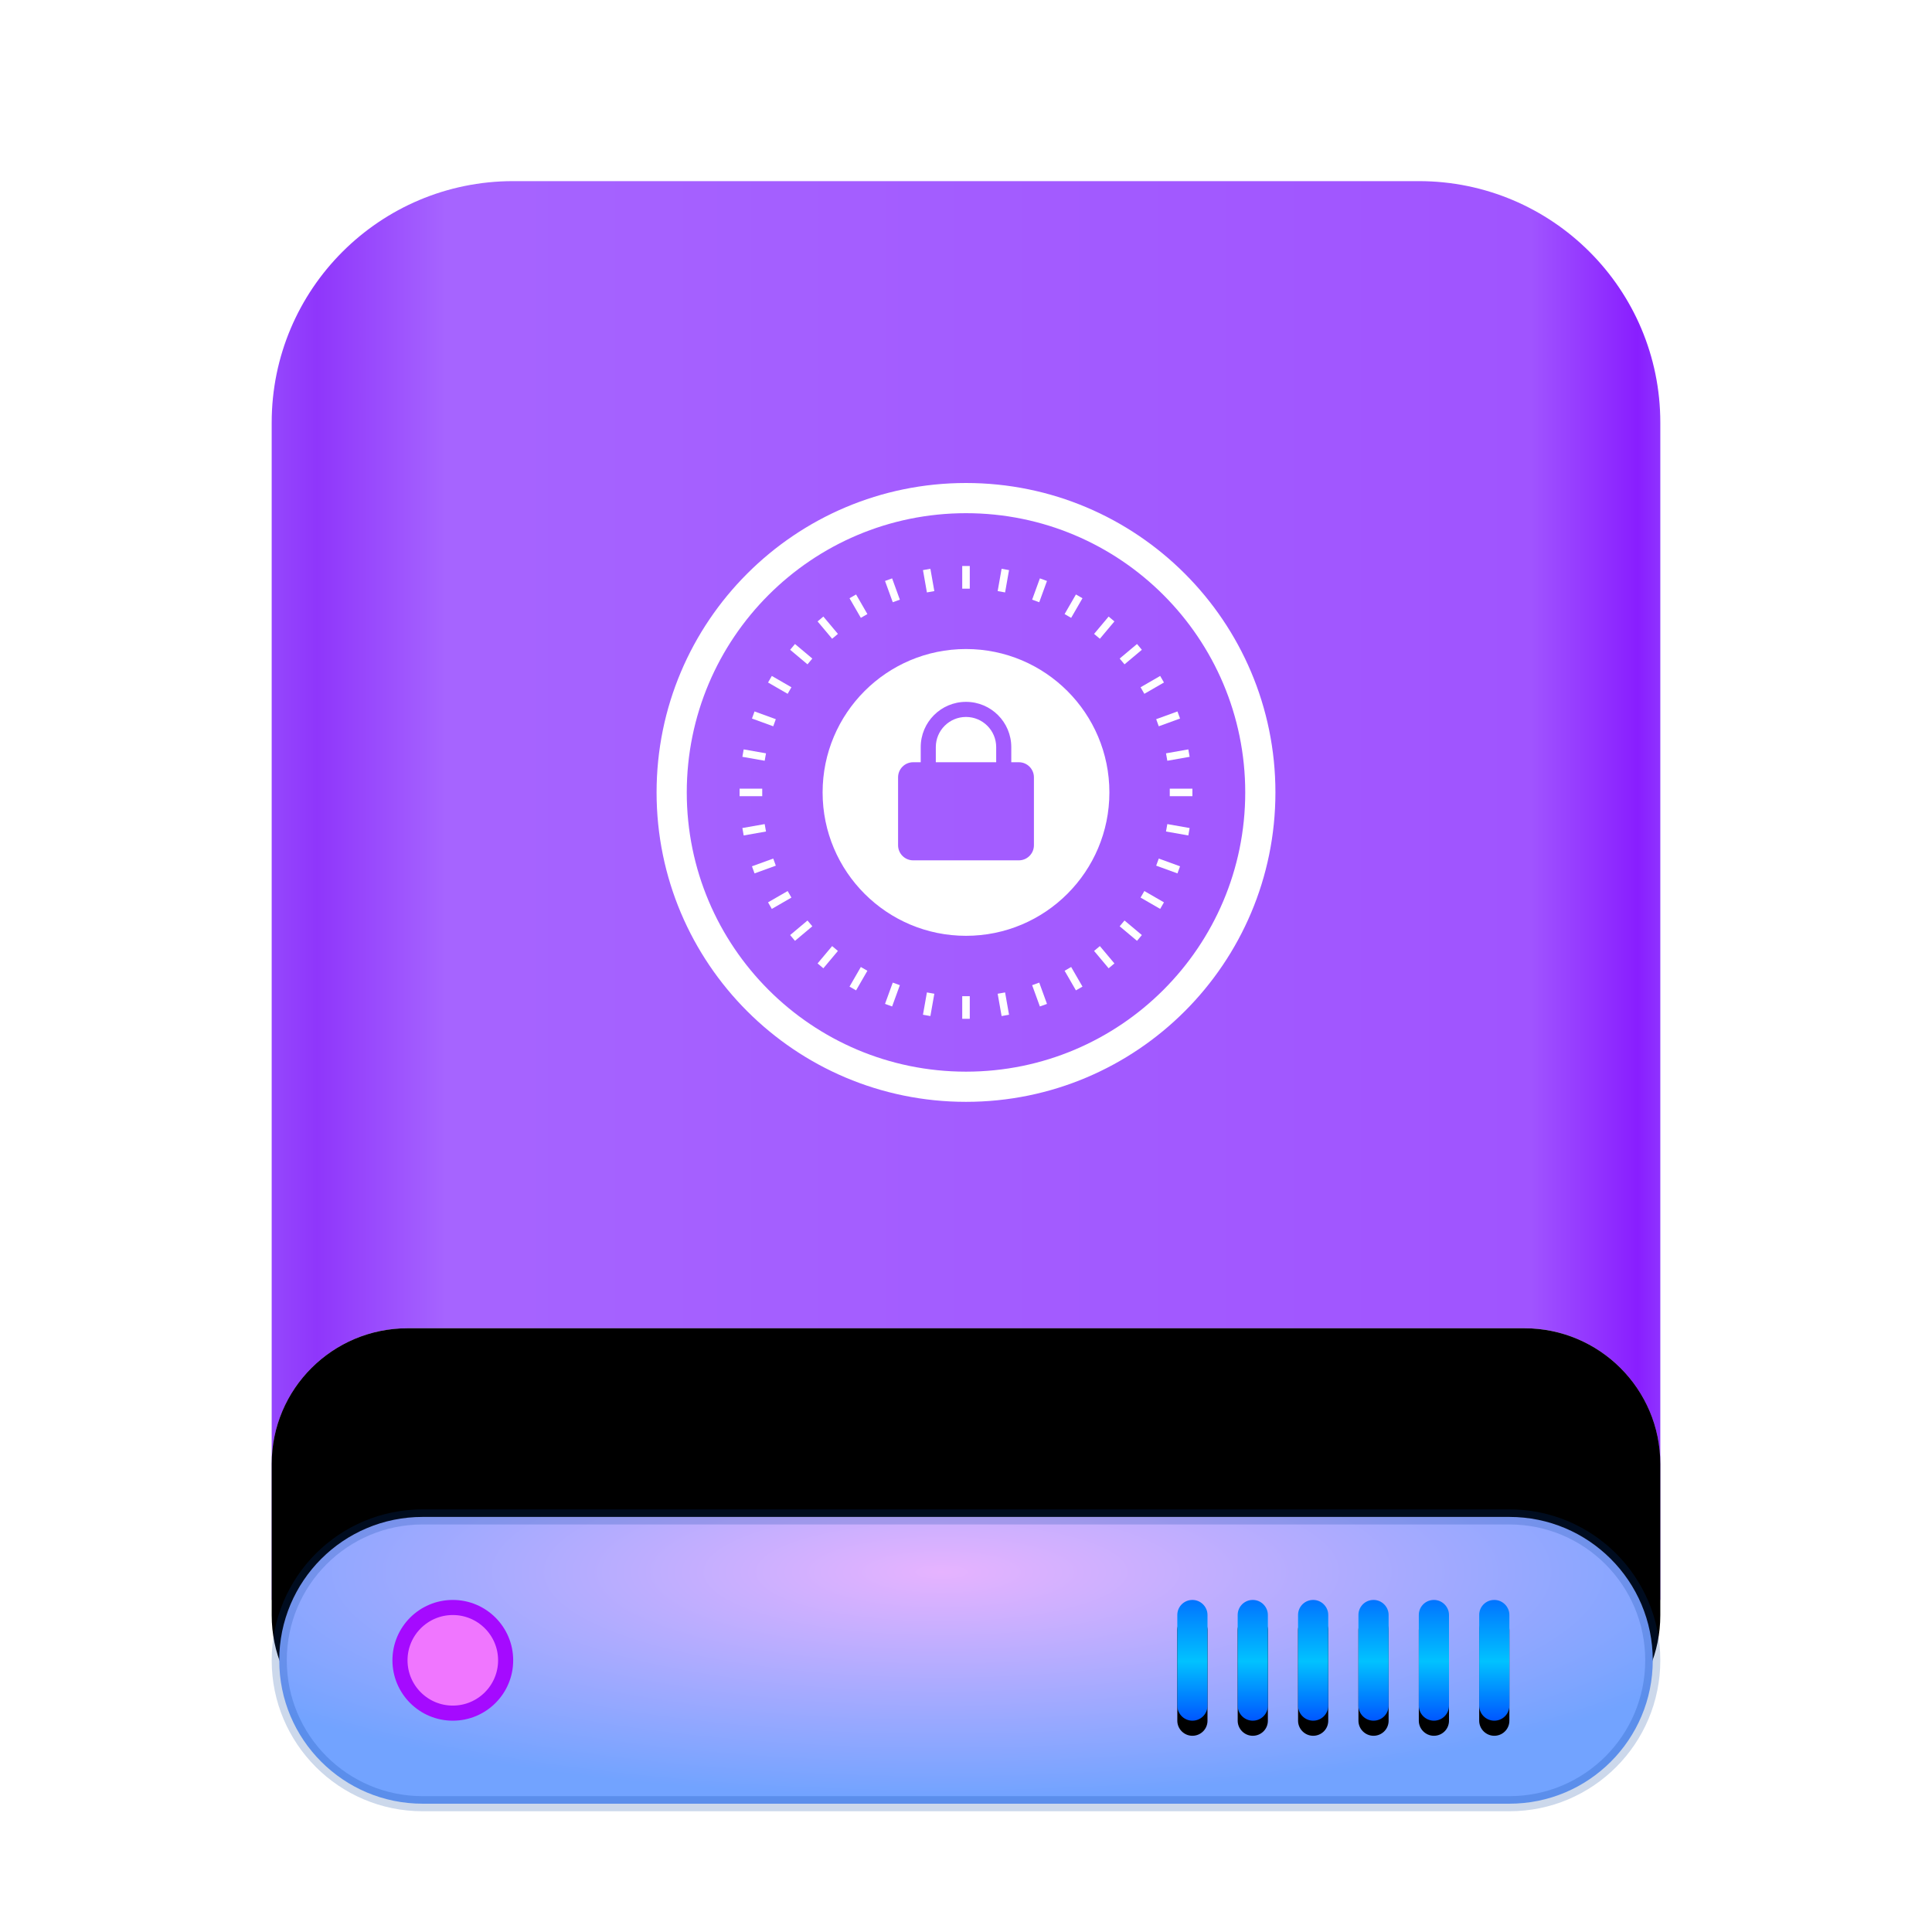 <svg xmlns="http://www.w3.org/2000/svg" xmlns:xlink="http://www.w3.org/1999/xlink" width="128" height="128" viewBox="0 0 128 128">
  <defs>
    <filter id="drive-removable-media-encrypted-a" width="134.8%" height="129.6%" x="-17.4%" y="-14.8%" filterUnits="objectBoundingBox">
      <feOffset dy="2" in="SourceAlpha" result="shadowOffsetOuter1"/>
      <feGaussianBlur in="shadowOffsetOuter1" result="shadowBlurOuter1" stdDeviation="3"/>
      <feComposite in="shadowBlurOuter1" in2="SourceAlpha" operator="out" result="shadowBlurOuter1"/>
      <feColorMatrix in="shadowBlurOuter1" result="shadowMatrixOuter1" values="0 0 0 0 0   0 0 0 0 0   0 0 0 0 0  0 0 0 0.2 0"/>
      <feMerge>
        <feMergeNode in="shadowMatrixOuter1"/>
        <feMergeNode in="SourceGraphic"/>
      </feMerge>
    </filter>
    <linearGradient id="drive-removable-media-encrypted-b" x1="102.549%" x2="-2.652%" y1="57.682%" y2="57.682%">
      <stop offset="0%" stop-color="#9B58FF"/>
      <stop offset="4.571%" stop-color="#891EFF"/>
      <stop offset="11.797%" stop-color="#A054FF"/>
      <stop offset="85.095%" stop-color="#A664FF"/>
      <stop offset="93.793%" stop-color="#8F36FB"/>
      <stop offset="100%" stop-color="#9B58FF"/>
    </linearGradient>
    <linearGradient id="drive-removable-media-encrypted-c" x1="100%" x2="0%" y1="56.43%" y2="56.43%">
      <stop offset="0%" stop-color="#FFF" stop-opacity=".5"/>
      <stop offset="9.936%" stop-color="#FFF" stop-opacity=".9"/>
      <stop offset="52.356%" stop-color="#FFF" stop-opacity=".7"/>
      <stop offset="87.648%" stop-color="#FFF" stop-opacity=".9"/>
      <stop offset="100%" stop-color="#FFF" stop-opacity=".5"/>
    </linearGradient>
    <path id="drive-removable-media-encrypted-d" d="M3.77867661e-09,84.994 C3.16123574e-09,80.027 4.027,76 9.01,76 L82.99,76 C87.966,76 92,80.027 92,84.994 L92,95.006 C92,99.973 87.973,104 82.99,104 L9.01,104 C4.034,104 5.64058313e-09,99.973 5.0231144e-09,95.006 L3.77867661e-09,84.994 Z"/>
    <filter id="drive-removable-media-encrypted-e" width="101.1%" height="103.6%" x="-.5%" y="-1.8%" filterUnits="objectBoundingBox">
      <feMorphology in="SourceAlpha" radius="1" result="shadowSpreadInner1"/>
      <feOffset in="shadowSpreadInner1" result="shadowOffsetInner1"/>
      <feComposite in="shadowOffsetInner1" in2="SourceAlpha" k2="-1" k3="1" operator="arithmetic" result="shadowInnerInner1"/>
      <feColorMatrix in="shadowInnerInner1" values="0 0 0 0 1   0 0 0 0 1   0 0 0 0 1  0 0 0 0.5 0"/>
    </filter>
    <radialGradient id="drive-removable-media-encrypted-f" cx="48.239%" cy="19.103%" r="78.654%" fx="48.239%" fy="19.103%" gradientTransform="matrix(0 1 -.778 0 .631 -.291)">
      <stop offset="0%" stop-color="#E6B3FF"/>
      <stop offset="100%" stop-color="#72A3FF"/>
    </radialGradient>
    <linearGradient id="drive-removable-media-encrypted-i" x1="50%" x2="50%" y1="0%" y2="100%">
      <stop offset="0%" stop-color="#0174FF"/>
      <stop offset="50.85%" stop-color="#01C2FF"/>
      <stop offset="100%" stop-color="#0056FF"/>
    </linearGradient>
    <path id="drive-removable-media-encrypted-h" d="M61,94 C61.552,94 62,94.453 62,94.997 L62,101.003 C62,101.514 61.617,101.936 61.117,101.993 L61,102 C60.448,102 60,101.547 60,101.003 L60,94.997 C60,94.486 60.383,94.064 60.883,94.007 L61,94 Z M65,94 C65.552,94 66,94.453 66,94.997 L66,101.003 C66,101.514 65.617,101.936 65.117,101.993 L65,102 C64.448,102 64,101.547 64,101.003 L64,94.997 C64,94.486 64.383,94.064 64.883,94.007 L65,94 Z M69,94 C69.552,94 70,94.453 70,94.997 L70,101.003 C70,101.514 69.617,101.936 69.117,101.993 L69,102 C68.448,102 68,101.547 68,101.003 L68,94.997 C68,94.486 68.383,94.064 68.883,94.007 L69,94 Z M73,94 C73.552,94 74,94.453 74,94.997 L74,101.003 C74,101.514 73.617,101.936 73.117,101.993 L73,102 C72.448,102 72,101.547 72,101.003 L72,94.997 C72,94.486 72.383,94.064 72.883,94.007 L73,94 Z M77,94 C77.552,94 78,94.453 78,94.997 L78,101.003 C78,101.514 77.617,101.936 77.117,101.993 L77,102 C76.448,102 76,101.547 76,101.003 L76,94.997 C76,94.486 76.383,94.064 76.883,94.007 L77,94 Z M81,94 C81.552,94 82,94.453 82,94.997 L82,101.003 C82,101.514 81.617,101.936 81.117,101.993 L81,102 C80.448,102 80,101.547 80,101.003 L80,94.997 C80,94.486 80.383,94.064 80.883,94.007 L81,94 Z"/>
    <filter id="drive-removable-media-encrypted-g" width="104.5%" height="125%" x="-2.3%" y="-6.2%" filterUnits="objectBoundingBox">
      <feOffset dy="1" in="SourceAlpha" result="shadowOffsetOuter1"/>
      <feColorMatrix in="shadowOffsetOuter1" values="0 0 0 0 1   0 0 0 0 1   0 0 0 0 1  0 0 0 0.3 0"/>
    </filter>
  </defs>
  <g fill="none" fill-rule="evenodd">
    <g filter="url(#drive-removable-media-encrypted-a)" transform="translate(18 10)">
      <path fill="url(#drive-removable-media-encrypted-b)" d="M-3.48450158e-10,15.999 C-3.48450158e-10,7.163 7.162,4.06657819e-10 15.999,4.06657819e-10 L76.001,4.06657819e-10 C84.837,4.06657819e-10 92,7.162 92,15.999 L92,94 L-3.48450158e-10,94 L-3.48450158e-10,15.999 Z"/>
      <use fill="url(#drive-removable-media-encrypted-c)" xlink:href="#drive-removable-media-encrypted-d"/>
      <use fill="#000" filter="url(#drive-removable-media-encrypted-e)" xlink:href="#drive-removable-media-encrypted-d"/>
      <path fill="url(#drive-removable-media-encrypted-f)" stroke="#003D9C" stroke-opacity=".2" d="M0.5,98 C0.5,103.248 4.752,107.5 9.999,107.5 L82.001,107.5 C87.253,107.5 91.5,103.25 91.5,98 C91.5,92.752 87.248,88.5 82.001,88.5 L9.999,88.5 C4.747,88.5 0.5,92.75 0.5,98 Z"/>
      <use fill="#000" filter="url(#drive-removable-media-encrypted-g)" xlink:href="#drive-removable-media-encrypted-h"/>
      <use fill="url(#drive-removable-media-encrypted-i)" xlink:href="#drive-removable-media-encrypted-h"/>
      <path fill="#F076FF" stroke="#A50AFF" d="M12,101.5 C13.933,101.5 15.5,99.933 15.5,98 C15.5,96.067 13.933,94.5 12,94.5 C10.067,94.5 8.5,96.067 8.5,98 C8.5,99.933 10.067,101.5 12,101.5 Z"/>
    </g>
    <g fill="#FFF" transform="translate(43.5 32)">
      <path d="M20.5,0 C31.822,-2.07978778e-15 41,9.178 41,20.5 C41,31.822 31.822,41 20.5,41 C9.178,41 1.38652519e-15,31.822 0,20.5 C-1.38652519e-15,9.178 9.178,2.07978778e-15 20.5,0 Z M20.5,2 C10.283,2 2,10.283 2,20.5 C2,30.717 10.283,39 20.5,39 C30.717,39 39,30.717 39,20.5 C39,10.283 30.717,2 20.5,2 Z M20.5,11 C25.747,11 30,15.253 30,20.5 C30,25.747 25.747,30 20.5,30 C15.253,30 11,25.747 11,20.5 C11,15.253 15.253,11 20.5,11 Z M20.5,14.5 C18.843,14.5 17.5,15.843 17.5,17.5 L17.5,17.5 L17.5,18.5 L17,18.5 C16.448,18.5 16,18.948 16,19.5 L16,19.5 L16,24 C16,24.552 16.448,25 17,25 L17,25 L24,25 C24.552,25 25,24.552 25,24 L25,24 L25,19.5 C25,18.948 24.552,18.5 24,18.5 L24,18.5 L23.5,18.5 L23.5,17.5 C23.5,15.843 22.157,14.5 20.5,14.5 Z M20.5,15.5 C21.605,15.5 22.5,16.395 22.5,17.5 L22.5,17.5 L22.5,18.5 L18.5,18.5 L18.5,17.5 C18.5,16.395 19.395,15.5 20.5,15.5 Z"/>
      <path d="M15.25,28.5 L15.25,30 L14.75,30 L14.75,28.5 L15.25,28.5 Z M17.59,28.251 L17.851,29.729 L17.359,29.816 L17.098,28.338 L17.59,28.251 Z M12.41,28.251 L12.902,28.338 L12.641,29.816 L12.149,29.729 L12.41,28.251 Z M19.852,27.6 L20.365,29.01 L19.895,29.181 L19.382,27.771 L19.852,27.6 Z M10.148,27.6 L10.618,27.771 L10.105,29.181 L9.635,29.01 L10.148,27.6 Z M21.967,26.566 L22.717,27.865 L22.283,28.115 L21.533,26.816 L21.967,26.566 Z M8.033,26.566 L8.467,26.816 L7.717,28.115 L7.283,27.865 L8.033,26.566 Z M23.869,25.181 L24.833,26.33 L24.45,26.651 L23.486,25.502 L23.869,25.181 Z M6.131,25.181 L6.514,25.502 L5.55,26.651 L5.167,26.33 L6.131,25.181 Z M25.502,23.486 L26.651,24.45 L26.33,24.833 L25.181,23.869 L25.502,23.486 Z M4.498,23.486 L4.819,23.869 L3.67,24.833 L3.349,24.45 L4.498,23.486 Z M26.816,21.533 L28.115,22.283 L27.865,22.717 L26.566,21.967 L26.816,21.533 Z M3.184,21.533 L3.434,21.967 L2.135,22.717 L1.885,22.283 L3.184,21.533 Z M27.771,19.382 L29.181,19.895 L29.01,20.365 L27.6,19.852 L27.771,19.382 Z M2.229,19.382 L2.4,19.852 L0.99,20.365 L0.819,19.895 L2.229,19.382 Z M28.338,17.098 L29.816,17.359 L29.729,17.851 L28.251,17.59 L28.338,17.098 Z M1.662,17.098 L1.749,17.59 L0.271,17.851 L0.184,17.359 L1.662,17.098 Z M30,14.75 L30,15.25 L28.5,15.25 L28.5,14.75 L30,14.75 Z M1.5,14.75 L1.5,15.25 L0,15.25 L-9.18485099e-17,14.75 L1.5,14.75 Z M29.729,12.149 L29.816,12.641 L28.338,12.902 L28.251,12.41 L29.729,12.149 Z M0.271,12.149 L1.749,12.41 L1.662,12.902 L0.184,12.641 L0.271,12.149 Z M29.01,9.635 L29.181,10.105 L27.771,10.618 L27.6,10.148 L29.01,9.635 Z M0.99,9.635 L2.4,10.148 L2.229,10.618 L0.819,10.105 L0.99,9.635 Z M27.865,7.283 L28.115,7.717 L26.816,8.467 L26.566,8.033 L27.865,7.283 Z M2.135,7.283 L3.434,8.033 L3.184,8.467 L1.885,7.717 L2.135,7.283 Z M26.33,5.167 L26.651,5.55 L25.502,6.514 L25.181,6.131 L26.33,5.167 Z M3.67,5.167 L4.819,6.131 L4.498,6.514 L3.349,5.55 L3.67,5.167 Z M24.45,3.349 L24.833,3.67 L23.869,4.819 L23.486,4.498 L24.45,3.349 Z M5.55,3.349 L6.514,4.498 L6.131,4.819 L5.167,3.67 L5.55,3.349 Z M22.283,1.885 L22.717,2.135 L21.967,3.434 L21.533,3.184 L22.283,1.885 Z M7.717,1.885 L8.467,3.184 L8.033,3.434 L7.283,2.135 L7.717,1.885 Z M19.895,0.819 L20.365,0.99 L19.852,2.4 L19.382,2.229 L19.895,0.819 Z M10.105,0.819 L10.618,2.229 L10.148,2.4 L9.635,0.99 L10.105,0.819 Z M17.359,0.184 L17.851,0.271 L17.59,1.749 L17.098,1.662 L17.359,0.184 Z M12.641,0.184 L12.902,1.662 L12.41,1.749 L12.149,0.271 L12.641,0.184 Z M15.25,0 L15.25,1.5 L14.75,1.5 L14.75,0 L15.25,0 Z" transform="translate(5.5 5.5)"/>
    </g>
  </g>
</svg>
